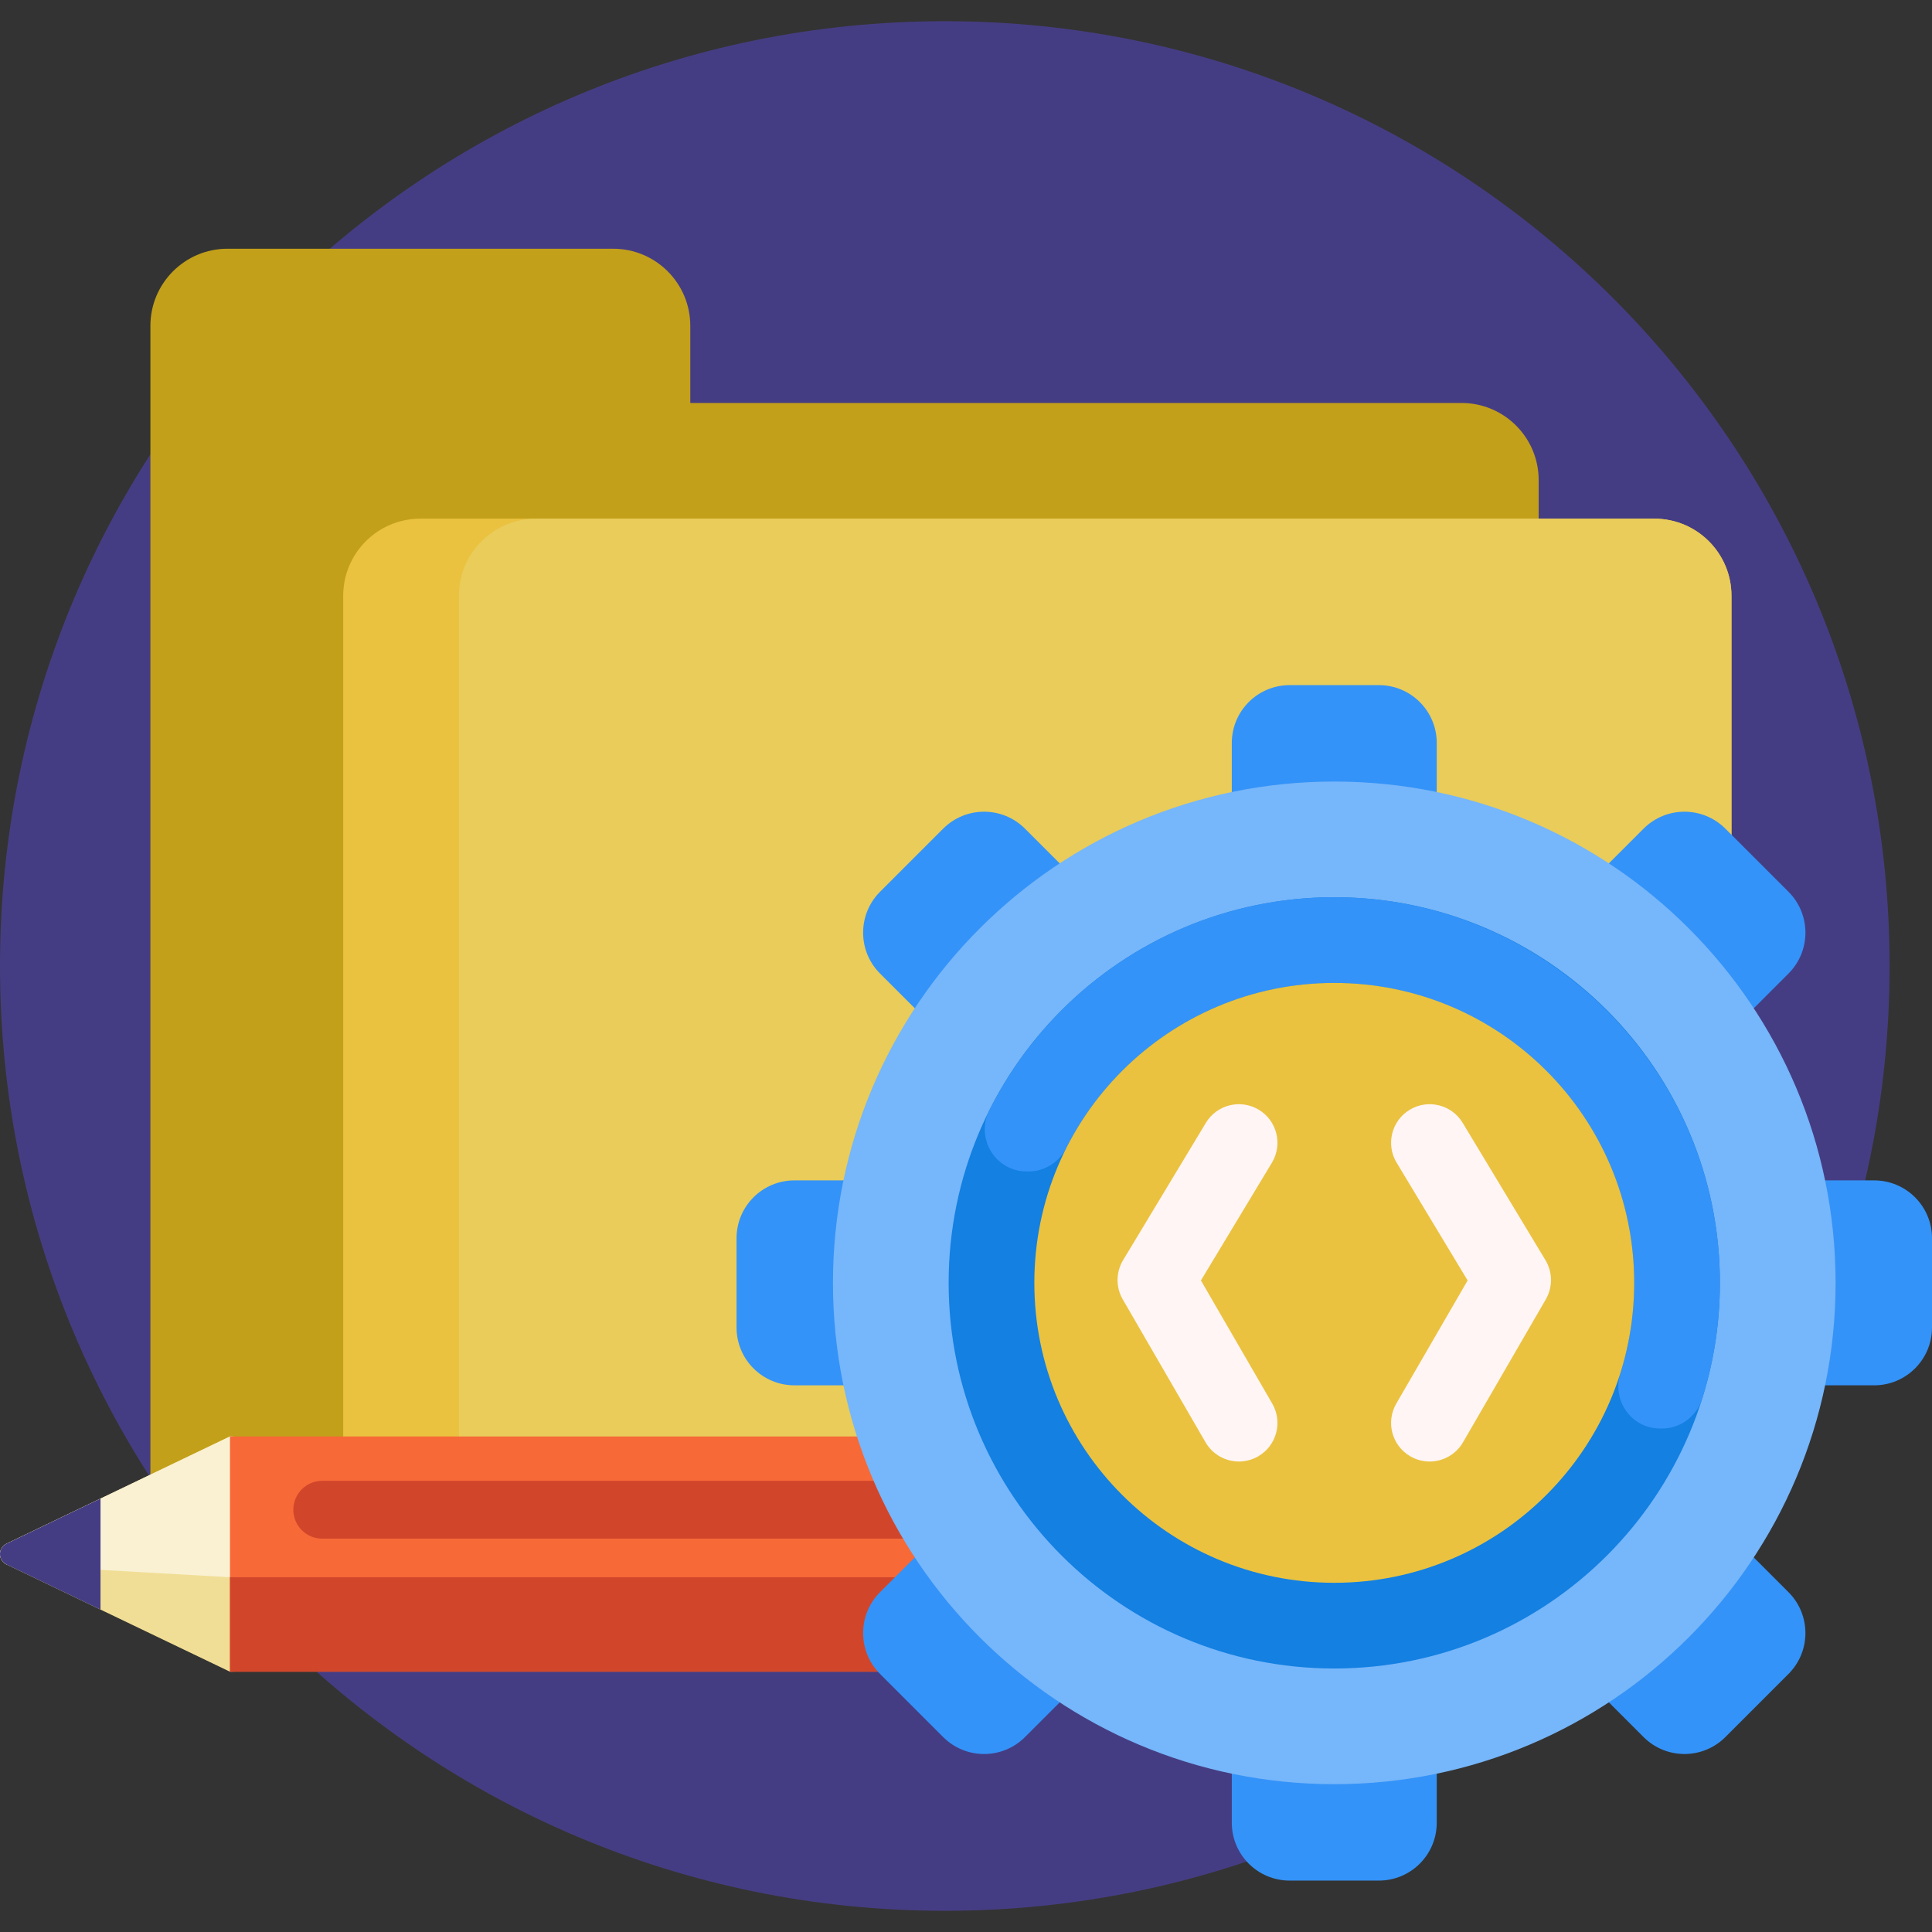 <svg id="Capa_1" enable-background="new 0 0 501 501" height="512" viewBox="0 0 501 501" width="512" xmlns="http://www.w3.org/2000/svg"><rect x="0" y="0" width="501" height="501" fill="#333333" stroke="none"/><g><path d="m490 250.5c0 135.31-109.69 245-245 245s-245-109.69-245-245 109.69-245 245-245 245 109.69 245 245z" fill="#453d83"/><path d="m399 124.5v260c0 11.046-8.954 20-20 20h-320c-11.046 0-20-8.954-20-20v-300c0-11.046 8.954-20 20-20h100c11.046 0 20 8.954 20 20v20h200c11.046 0 20 8.954 20 20z" fill="#c3a01a"/><path d="m449 154.5v230c0 11.046-8.954 20-20 20h-360c11.046 0 20-8.954 20-20v-230c0-11.046 8.954-20 20-20h320c11.046 0 20 8.954 20 20z" fill="#eac23f"/><path d="m429 404.5h-330c11.046 0 20-8.954 20-20v-230c0-11.046 8.954-20 20-20h290c11.046 0 20 8.954 20 20v230c0 11.046-8.954 20-20 20z" fill="#e9cc5a"/><path d="m77.065 389.928v26.143c0 9.626-7.803 17.429-17.429 17.429l-57.934-27.795c-2.27-1.089-2.27-4.321 0-5.41l57.934-27.795c9.626 0 17.429 7.803 17.429 17.428z" fill="#f1de96"/><path d="m77.065 389.928-17.429 19.072-57.934-3.295c-2.27-1.089-2.27-4.321 0-5.41l57.934-27.795c9.626 0 17.429 7.803 17.429 17.428z" fill="#f9f1d2"/><path d="m304.247 372.5v61h-244.611v-61z" fill="#f76937"/><path d="m76.065 391.5c0-4.142 3.358-7.5 7.5-7.5h196.753c4.142 0 7.5 3.358 7.5 7.5s-3.358 7.5-7.5 7.5h-196.753c-4.143 0-7.5-3.358-7.5-7.5zm-16.429 17.5v24.5h244.61v-24.5z" fill="#d1462a"/><path d="m1.702 400.295 24.362-11.688v28.787l-24.362-11.689c-2.269-1.089-2.269-4.321 0-5.41z" fill="#453d83"/><path d="m300.947 394.084c5.858 5.858 5.858 15.355 0 21.213l-35.153 35.153c-5.858 5.858-15.355 5.858-21.213 0l-16.365-16.364c-5.858-5.858-5.858-15.355 0-21.213l35.153-35.153c5.858-5.858 15.355-5.858 21.213 0zm106.47-106.47c5.858 5.858 15.355 5.858 21.213 0l35.153-35.153c5.858-5.858 5.858-15.355 0-21.213l-16.365-16.364c-5.858-5.858-15.355-5.858-21.213 0l-35.153 35.153c-5.858 5.858-5.858 15.355 0 21.213zm-141.623-72.731c-5.858-5.858-15.355-5.858-21.213 0l-16.365 16.364c-5.858 5.858-5.858 15.355 0 21.213l35.153 35.153c5.858 5.858 15.355 5.858 21.213 0l16.365-16.364c5.858-5.858 5.858-15.355 0-21.213zm4.92 129.355v-23.143c0-8.284-6.716-15-15-15h-49.714c-8.284 0-15 6.716-15 15v23.143c0 8.285 6.716 15 15 15h49.714c8.285 0 15-6.716 15-15zm86.857 63.714h-23.143c-8.284 0-15 6.716-15 15v49.714c0 8.284 6.716 15 15 15h23.143c8.284 0 15-6.716 15-15v-49.714c0-8.284-6.715-15-15-15zm128.429-101.857h-49.714c-8.284 0-15 6.716-15 15v23.143c0 8.285 6.716 15 15 15h49.714c8.284 0 15-6.715 15-15v-23.143c0-8.284-6.716-15-15-15zm-128.429-128.429h-23.143c-8.284 0-15 6.716-15 15v49.714c0 8.284 6.716 15 15 15h23.143c8.284 0 15-6.716 15-15v-49.714c0-8.284-6.715-15-15-15zm71.059 200.053c-5.858-5.858-15.355-5.858-21.213 0l-16.365 16.365c-5.858 5.858-5.858 15.355 0 21.213l35.153 35.153c5.858 5.858 15.355 5.858 21.213 0l16.365-16.364c5.858-5.858 5.858-15.355 0-21.213z" fill="#3493f8"/><path d="m476 332.667c0 71.797-58.203 130-130 130s-130-58.203-130-130 58.203-130 130-130 130 58.203 130 130z" fill="#76b6fa"/><path d="m446 332.667c0 55.228-44.772 100-100 100s-100-44.772-100-100 44.772-100 100-100 100 44.771 100 100z" fill="#1380e2"/><path d="m266.728 303.778h-.455c-8.133 0-13.379-8.568-9.736-15.839 16.526-32.99 50.762-55.57 90.242-55.269 53.088.404 97.048 42.898 99.142 95.947.471 11.919-1.146 23.398-4.514 34.101-1.441 4.578-5.638 7.727-10.437 7.727h-.434c-7.431 0-12.593-7.239-10.355-14.325 2.524-7.992 3.793-16.541 3.574-25.417-1.036-42.033-35.969-75.951-78.014-75.813-30.249.099-56.431 17.465-69.206 42.758-1.883 3.723-5.635 6.13-9.807 6.13z" fill="#3493f8"/><path d="m423.778 332.667c0 42.955-34.822 77.778-77.778 77.778s-77.778-34.822-77.778-77.778 34.822-77.778 77.778-77.778 77.778 34.822 77.778 77.778z" fill="#eac23f"/><path d="m400.761 326.777-21.463-35.6c-2.852-4.731-8.999-6.253-13.728-3.401s-6.252 8.998-3.401 13.727l18.412 30.539-18.501 31.939c-2.768 4.779-1.138 10.897 3.641 13.666 1.578.914 3.302 1.349 5.003 1.348 3.451 0 6.809-1.788 8.663-4.989l21.463-37.054c1.827-3.154 1.793-7.053-.089-10.175zm-89.343 5.265 18.412-30.539c2.851-4.729 1.328-10.875-3.401-13.727-4.73-2.853-10.876-1.329-13.728 3.401l-21.463 35.6c-1.882 3.122-1.916 7.021-.089 10.175l21.463 37.054c1.854 3.201 5.212 4.99 8.663 4.989 1.7 0 3.425-.435 5.003-1.348 4.778-2.769 6.408-8.887 3.641-13.666z" fill="#fff5f5"/></g></svg>